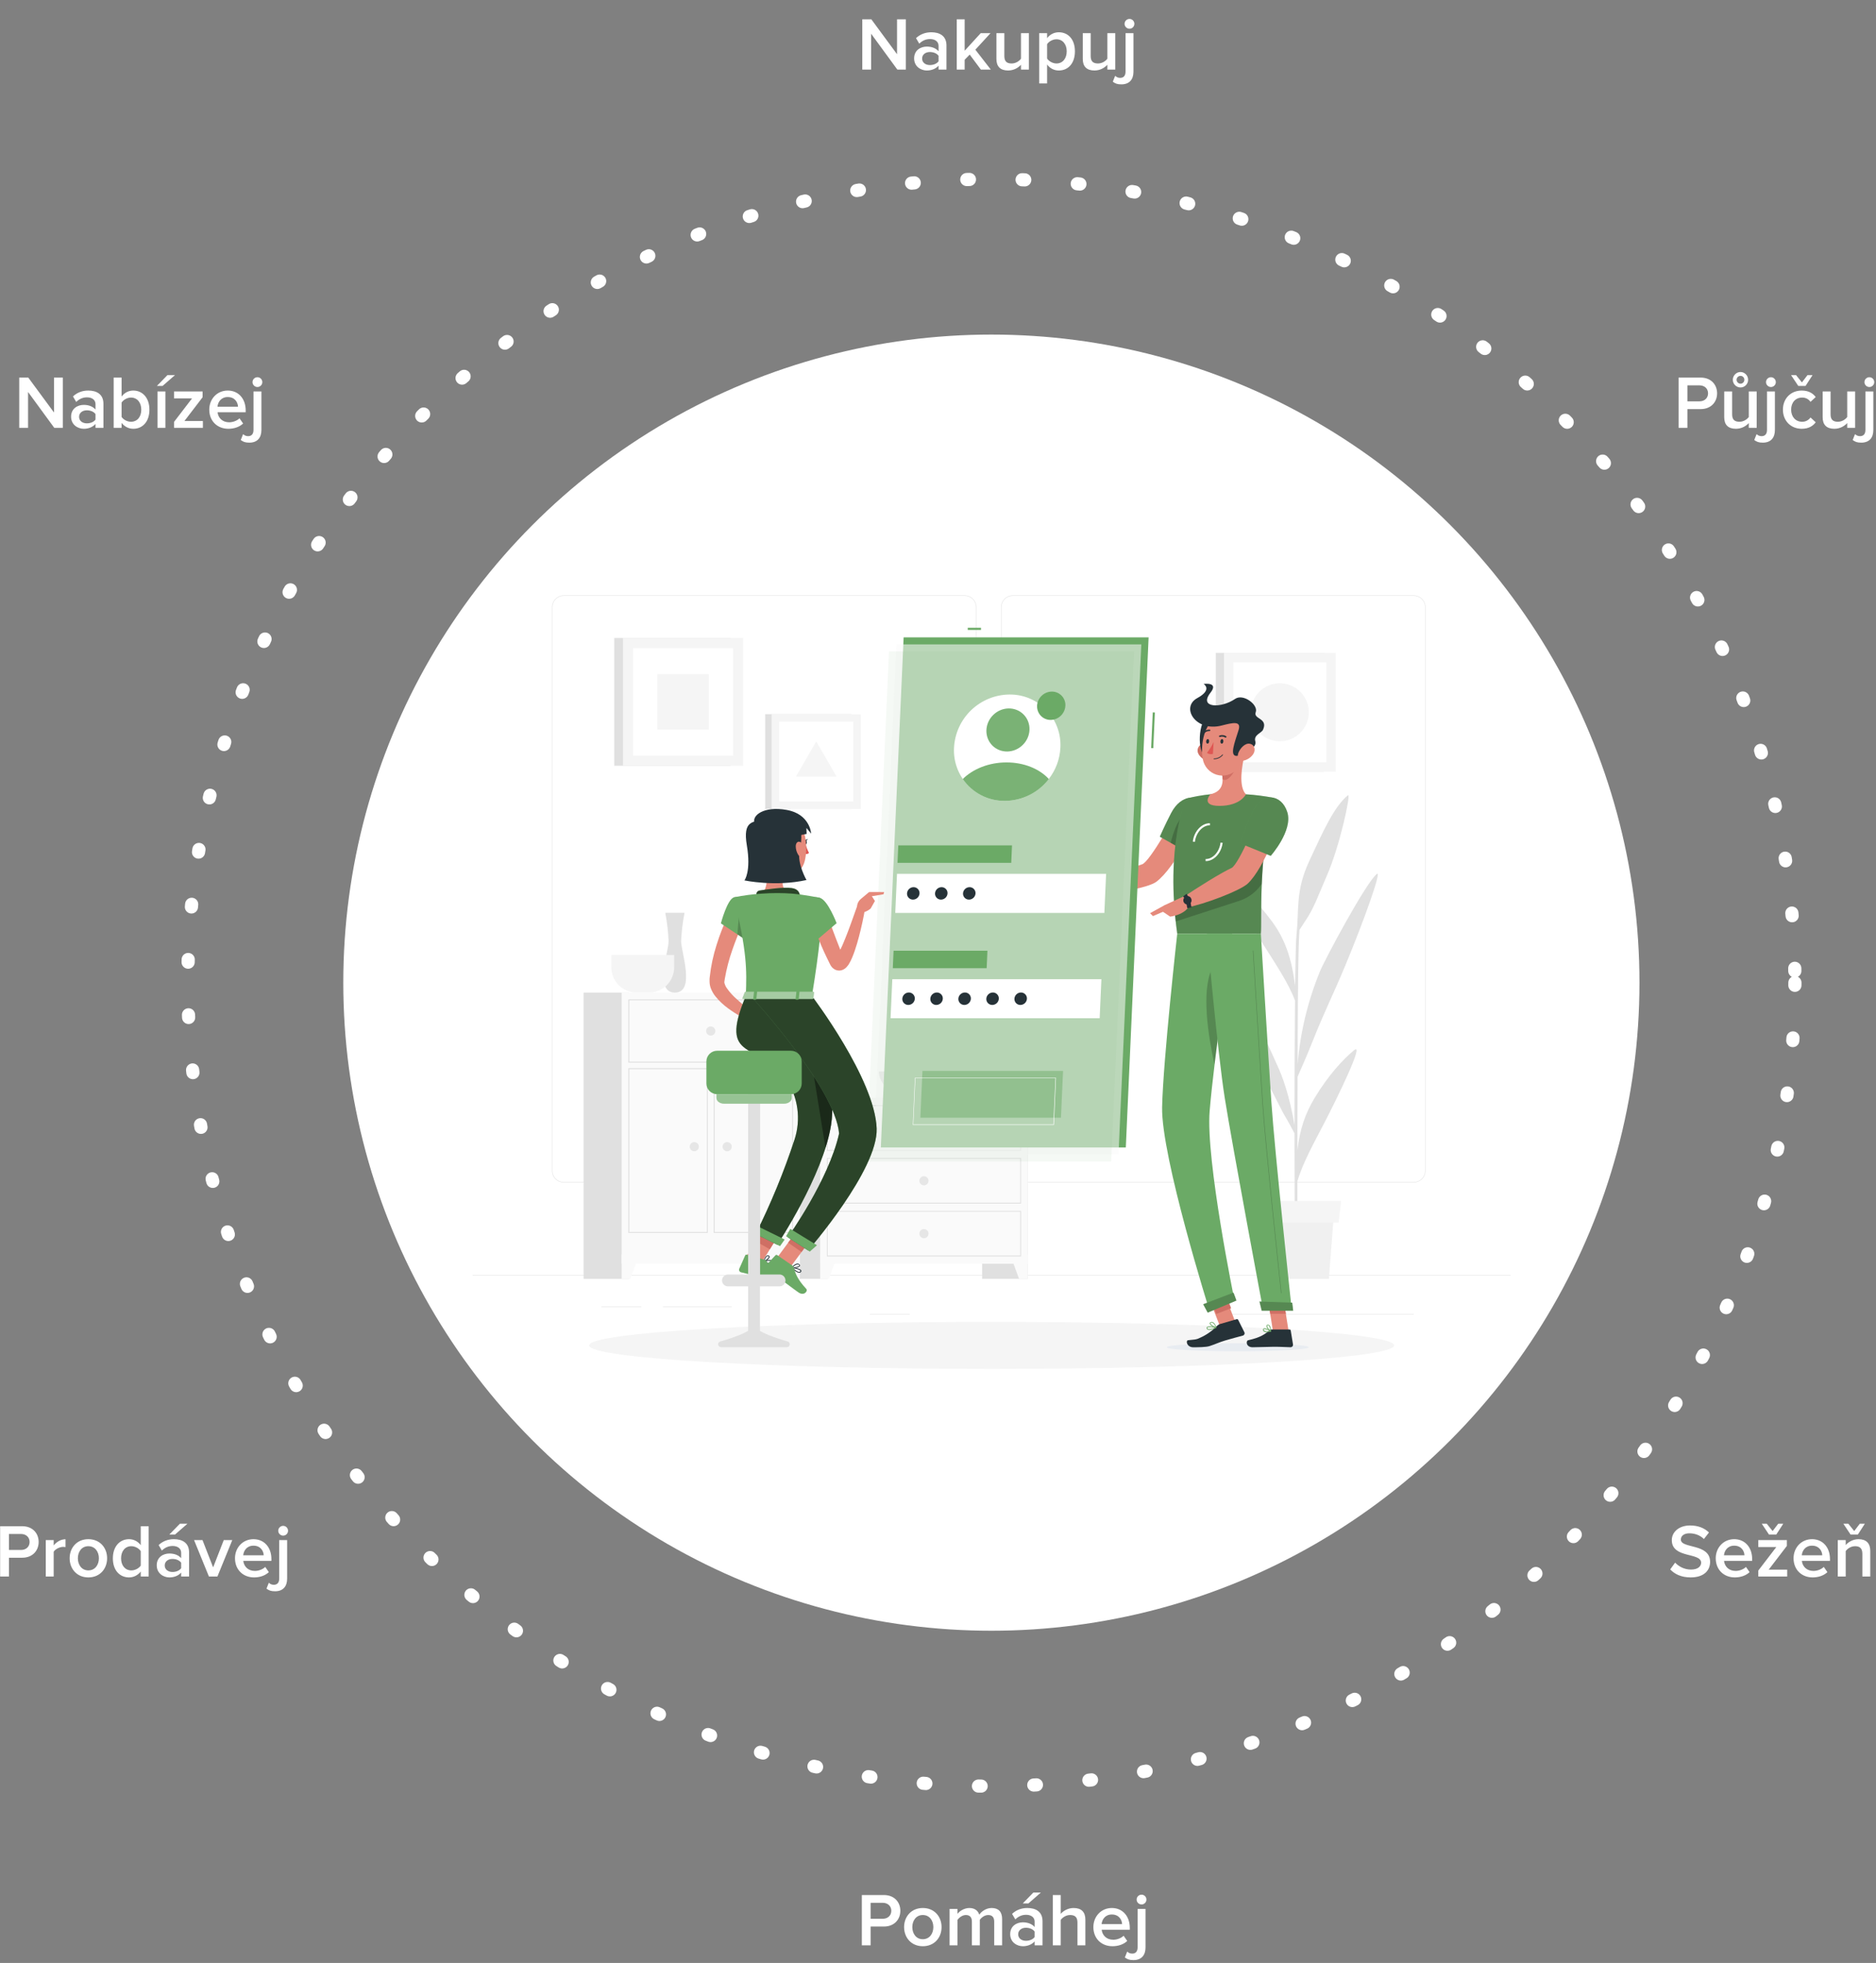 <svg width="647" height="677" viewBox="0 0 647 677" fill="none" xmlns="http://www.w3.org/2000/svg">
<rect x="0" y="0" width="647" height="677" fill="#808080" stroke="none"/>
<path d="M312.415 24V6.658H309.373V18.696L300.507 6.658H297.387V24H300.429V11.624L309.477 24H312.415ZM326.421 24V15.68C326.421 12.3 323.977 11.13 321.195 11.13C319.193 11.13 317.373 11.78 315.917 13.158L317.035 15.056C318.127 13.99 319.349 13.47 320.753 13.47C322.495 13.47 323.691 14.354 323.691 15.81V17.682C322.781 16.616 321.325 16.07 319.635 16.07C317.581 16.07 315.267 17.266 315.267 20.152C315.267 22.934 317.581 24.312 319.635 24.312C321.299 24.312 322.755 23.714 323.691 22.648V24H326.421ZM320.701 22.44C319.167 22.44 318.023 21.556 318.023 20.204C318.023 18.826 319.167 17.942 320.701 17.942C321.897 17.942 323.067 18.384 323.691 19.242V21.14C323.067 21.998 321.897 22.44 320.701 22.44ZM341.713 24L336.383 17.136L341.609 11.442H338.229L332.691 17.5V6.658H329.961V24H332.691V20.62L334.433 18.826L338.281 24H341.713ZM354.852 24V11.442H352.122V20.256C351.472 21.114 350.276 21.894 348.898 21.894C347.364 21.894 346.376 21.296 346.376 19.346V11.442H343.646V20.334C343.646 22.908 344.972 24.312 347.676 24.312C349.652 24.312 351.212 23.35 352.122 22.336V24H354.852ZM365.158 24.312C368.408 24.312 370.722 21.842 370.722 17.708C370.722 13.574 368.408 11.13 365.158 11.13C363.52 11.13 362.064 11.91 361.128 13.158V11.442H358.398V28.784H361.128V22.258C362.142 23.61 363.572 24.312 365.158 24.312ZM364.352 21.894C363.078 21.894 361.726 21.114 361.128 20.204V15.238C361.726 14.302 363.078 13.548 364.352 13.548C366.51 13.548 367.888 15.29 367.888 17.708C367.888 20.152 366.51 21.894 364.352 21.894ZM384.636 24V11.442H381.906V20.256C381.256 21.114 380.06 21.894 378.682 21.894C377.148 21.894 376.16 21.296 376.16 19.346V11.442H373.43V20.334C373.43 22.908 374.756 24.312 377.46 24.312C379.436 24.312 380.996 23.35 381.906 22.336V24H384.636ZM389.534 9.908C390.47 9.908 391.224 9.154 391.224 8.218C391.224 7.282 390.47 6.528 389.534 6.528C388.624 6.528 387.844 7.282 387.844 8.218C387.844 9.154 388.624 9.908 389.534 9.908ZM386.752 29.096C389.508 29.096 390.912 27.406 390.912 24.728V11.442H388.182V24.728C388.182 26.21 387.402 26.86 386.336 26.86C385.556 26.86 385.062 26.574 384.594 26.158L383.788 28.186C384.646 28.81 385.296 29.096 386.752 29.096Z" fill="white"/>
<path d="M21.664 147.57V130.228H18.622V142.266L9.756 130.228H6.636V147.57H9.678V135.194L18.726 147.57H21.664ZM35.671 147.57V139.25C35.671 135.87 33.227 134.7 30.445 134.7C28.443 134.7 26.623 135.35 25.167 136.728L26.285 138.626C27.377 137.56 28.599 137.04 30.003 137.04C31.745 137.04 32.941 137.924 32.941 139.38V141.252C32.031 140.186 30.575 139.64 28.885 139.64C26.831 139.64 24.517 140.836 24.517 143.722C24.517 146.504 26.831 147.882 28.885 147.882C30.549 147.882 32.005 147.284 32.941 146.218V147.57H35.671ZM29.951 146.01C28.417 146.01 27.273 145.126 27.273 143.774C27.273 142.396 28.417 141.512 29.951 141.512C31.147 141.512 32.317 141.954 32.941 142.812V144.71C32.317 145.568 31.147 146.01 29.951 146.01ZM41.94 143.8V138.834C42.538 137.898 43.89 137.118 45.164 137.118C47.348 137.118 48.726 138.86 48.726 141.304C48.726 143.748 47.348 145.464 45.164 145.464C43.89 145.464 42.538 144.736 41.94 143.8ZM41.94 147.57V145.854C42.902 147.102 44.332 147.882 45.97 147.882C49.168 147.882 51.534 145.438 51.534 141.304C51.534 137.248 49.194 134.7 45.97 134.7C44.384 134.7 42.928 135.428 41.94 136.754V130.228H39.21V147.57H41.94ZM60.35 129.37H57.75L54.11 133.114H56.06L60.35 129.37ZM57.048 147.57V135.012H54.318V147.57H57.048ZM69.975 147.57V145.204H63.605L69.871 137.014V135.012H60.017V137.404H66.231L60.017 145.516V147.57H69.975ZM78.752 147.882C80.754 147.882 82.6 147.258 83.848 146.062L82.6 144.268C81.716 145.152 80.26 145.646 79.038 145.646C76.672 145.646 75.242 144.086 75.034 142.188H84.732V141.538C84.732 137.586 82.314 134.7 78.544 134.7C74.826 134.7 72.174 137.638 72.174 141.278C72.174 145.256 74.982 147.882 78.752 147.882ZM82.08 140.264H75.008C75.138 138.73 76.204 136.936 78.544 136.936C81.014 136.936 82.028 138.782 82.08 140.264ZM88.779 133.478C89.715 133.478 90.469 132.724 90.469 131.788C90.469 130.852 89.715 130.098 88.779 130.098C87.869 130.098 87.089 130.852 87.089 131.788C87.089 132.724 87.869 133.478 88.779 133.478ZM85.997 152.666C88.753 152.666 90.157 150.976 90.157 148.298V135.012H87.427V148.298C87.427 149.78 86.647 150.43 85.581 150.43C84.801 150.43 84.307 150.144 83.839 149.728L83.033 151.756C83.891 152.38 84.541 152.666 85.997 152.666Z" fill="white"/>
<path d="M581.956 147.57V141.096H586.532C590.146 141.096 592.2 138.6 592.2 135.662C592.2 132.724 590.172 130.228 586.532 130.228H578.914V147.57H581.956ZM586.116 138.418H581.956V132.906H586.116C587.832 132.906 589.08 133.998 589.08 135.662C589.08 137.326 587.832 138.418 586.116 138.418ZM600.27 133.634C601.726 133.634 602.896 132.438 602.896 130.982C602.896 129.526 601.726 128.304 600.27 128.304C598.814 128.304 597.618 129.526 597.618 130.982C597.618 132.438 598.814 133.634 600.27 133.634ZM600.27 132.334C599.542 132.334 598.918 131.71 598.918 130.982C598.918 130.228 599.542 129.63 600.27 129.63C601.024 129.63 601.596 130.228 601.596 130.982C601.596 131.71 601.024 132.334 600.27 132.334ZM605.86 147.57V135.012H603.13V143.826C602.48 144.684 601.284 145.464 599.906 145.464C598.372 145.464 597.384 144.866 597.384 142.916V135.012H594.654V143.904C594.654 146.478 595.98 147.882 598.684 147.882C600.66 147.882 602.22 146.92 603.13 145.906V147.57H605.86ZM610.758 133.478C611.694 133.478 612.448 132.724 612.448 131.788C612.448 130.852 611.694 130.098 610.758 130.098C609.848 130.098 609.068 130.852 609.068 131.788C609.068 132.724 609.848 133.478 610.758 133.478ZM607.976 152.666C610.732 152.666 612.136 150.976 612.136 148.298V135.012H609.406V148.298C609.406 149.78 608.626 150.43 607.56 150.43C606.78 150.43 606.286 150.144 605.818 149.728L605.012 151.756C605.87 152.38 606.52 152.666 607.976 152.666ZM622.698 133.114L625.116 129.37H623.374L621.45 131.892L619.422 129.37H617.706L620.202 133.114H622.698ZM621.398 147.882C623.842 147.882 625.324 146.842 626.208 145.646L624.414 143.982C623.712 144.944 622.75 145.464 621.528 145.464C619.24 145.464 617.732 143.722 617.732 141.278C617.732 138.834 619.24 137.118 621.528 137.118C622.75 137.118 623.712 137.612 624.414 138.6L626.208 136.936C625.324 135.74 623.842 134.7 621.398 134.7C617.576 134.7 614.898 137.482 614.898 141.278C614.898 145.1 617.576 147.882 621.398 147.882ZM639.807 147.57V135.012H637.077V143.826C636.427 144.684 635.231 145.464 633.853 145.464C632.319 145.464 631.331 144.866 631.331 142.916V135.012H628.601V143.904C628.601 146.478 629.927 147.882 632.631 147.882C634.607 147.882 636.167 146.92 637.077 145.906V147.57H639.807ZM644.705 133.478C645.641 133.478 646.395 132.724 646.395 131.788C646.395 130.852 645.641 130.098 644.705 130.098C643.795 130.098 643.015 130.852 643.015 131.788C643.015 132.724 643.795 133.478 644.705 133.478ZM641.923 152.666C644.679 152.666 646.083 150.976 646.083 148.298V135.012H643.353V148.298C643.353 149.78 642.573 150.43 641.507 150.43C640.727 150.43 640.233 150.144 639.765 149.728L638.959 151.756C639.817 152.38 640.467 152.666 641.923 152.666Z" fill="white"/>
<path d="M3.086 543.721V537.247H7.662C11.276 537.247 13.33 534.751 13.33 531.813C13.33 528.875 11.302 526.379 7.662 526.379H0.044V543.721H3.086ZM7.246 534.569H3.086V529.057H7.246C8.962 529.057 10.21 530.149 10.21 531.813C10.21 533.477 8.962 534.569 7.246 534.569ZM18.515 543.721V535.167C19.061 534.283 20.595 533.503 21.739 533.503C22.077 533.503 22.363 533.529 22.597 533.581V530.877C20.959 530.877 19.451 531.813 18.515 533.009V531.163H15.785V543.721H18.515ZM30.466 544.033C34.496 544.033 36.94 541.043 36.94 537.429C36.94 533.841 34.496 530.851 30.466 530.851C26.488 530.851 24.018 533.841 24.018 537.429C24.018 541.043 26.488 544.033 30.466 544.033ZM30.466 541.615C28.152 541.615 26.852 539.665 26.852 537.429C26.852 535.219 28.152 533.269 30.466 533.269C32.806 533.269 34.106 535.219 34.106 537.429C34.106 539.665 32.806 541.615 30.466 541.615ZM51.273 543.721V526.379H48.543V532.905C47.529 531.579 46.073 530.851 44.513 530.851C41.263 530.851 38.923 533.399 38.923 537.455C38.923 541.589 41.289 544.033 44.513 544.033C46.125 544.033 47.581 543.253 48.543 542.005V543.721H51.273ZM45.293 541.615C43.135 541.615 41.757 539.873 41.757 537.455C41.757 535.011 43.135 533.269 45.293 533.269C46.593 533.269 47.919 534.023 48.543 534.959V539.951C47.919 540.887 46.593 541.615 45.293 541.615ZM65.21 543.721V535.401C65.21 532.021 62.766 530.851 59.984 530.851C57.982 530.851 56.162 531.501 54.706 532.879L55.824 534.777C56.916 533.711 58.138 533.191 59.542 533.191C61.284 533.191 62.48 534.075 62.48 535.531V537.403C61.57 536.337 60.114 535.791 58.424 535.791C56.37 535.791 54.056 536.987 54.056 539.873C54.056 542.655 56.37 544.033 58.424 544.033C60.088 544.033 61.544 543.435 62.48 542.369V543.721H65.21ZM59.49 542.161C57.956 542.161 56.812 541.277 56.812 539.925C56.812 538.547 57.956 537.663 59.49 537.663C60.686 537.663 61.856 538.105 62.48 538.963V540.861C61.856 541.719 60.686 542.161 59.49 542.161ZM64.638 525.521H62.038L58.398 529.265H60.348L64.638 525.521ZM74.989 543.721L80.111 531.163H77.173L73.507 540.575L69.841 531.163H66.929L72.051 543.721H74.989ZM87.624 544.033C89.626 544.033 91.472 543.409 92.72 542.213L91.472 540.419C90.588 541.303 89.132 541.797 87.91 541.797C85.544 541.797 84.114 540.237 83.906 538.339H93.604V537.689C93.604 533.737 91.186 530.851 87.416 530.851C83.698 530.851 81.046 533.789 81.046 537.429C81.046 541.407 83.854 544.033 87.624 544.033ZM90.952 536.415H83.88C84.01 534.881 85.076 533.087 87.416 533.087C89.886 533.087 90.9 534.933 90.952 536.415ZM97.65 529.629C98.586 529.629 99.34 528.875 99.34 527.939C99.34 527.003 98.586 526.249 97.65 526.249C96.74 526.249 95.96 527.003 95.96 527.939C95.96 528.875 96.74 529.629 97.65 529.629ZM94.868 548.817C97.624 548.817 99.028 547.127 99.028 544.449V531.163H96.298V544.449C96.298 545.931 95.518 546.581 94.452 546.581C93.672 546.581 93.178 546.295 92.71 545.879L91.904 547.907C92.762 548.531 93.412 548.817 94.868 548.817Z" fill="white"/>
<path d="M583.078 544.033C587.758 544.033 589.786 541.563 589.786 538.677C589.786 532.203 579.698 534.205 579.698 530.981C579.698 529.681 580.842 528.823 582.636 528.823C584.456 528.823 586.302 529.447 587.654 530.799L589.396 528.537C587.784 526.977 585.6 526.119 582.896 526.119C579.1 526.119 576.578 528.329 576.578 531.189C576.578 537.585 586.692 535.323 586.692 538.963C586.692 540.107 585.704 541.329 583.208 541.329C580.79 541.329 578.918 540.211 577.722 538.937L576.032 541.277C577.566 542.915 579.88 544.033 583.078 544.033ZM598.307 544.033C600.309 544.033 602.155 543.409 603.403 542.213L602.155 540.419C601.271 541.303 599.815 541.797 598.593 541.797C596.227 541.797 594.797 540.237 594.589 538.339H604.287V537.689C604.287 533.737 601.869 530.851 598.099 530.851C594.381 530.851 591.729 533.789 591.729 537.429C591.729 541.407 594.537 544.033 598.307 544.033ZM601.635 536.415H594.563C594.693 534.881 595.759 533.087 598.099 533.087C600.569 533.087 601.583 534.933 601.635 536.415ZM612.598 529.265L615.016 525.521H613.274L611.35 528.043L609.322 525.521H607.606L610.102 529.265H612.598ZM616.368 543.721V541.355H609.998L616.264 533.165V531.163H606.41V533.555H612.624L606.41 541.667V543.721H616.368ZM625.145 544.033C627.147 544.033 628.993 543.409 630.241 542.213L628.993 540.419C628.109 541.303 626.653 541.797 625.431 541.797C623.065 541.797 621.635 540.237 621.427 538.339H631.125V537.689C631.125 533.737 628.707 530.851 624.937 530.851C621.219 530.851 618.567 533.789 618.567 537.429C618.567 541.407 621.375 544.033 625.145 544.033ZM628.473 536.415H621.401C621.531 534.881 622.597 533.087 624.937 533.087C627.407 533.087 628.421 534.933 628.473 536.415ZM640.736 529.265L643.154 525.521H641.412L639.488 528.043L637.46 525.521H635.744L638.24 529.265H640.736ZM645.026 543.721V534.881C645.026 532.307 643.674 530.851 640.97 530.851C638.994 530.851 637.382 531.891 636.55 532.879V531.163H633.82V543.721H636.55V534.959C637.174 534.101 638.37 533.269 639.774 533.269C641.308 533.269 642.296 533.919 642.296 535.869V543.721H645.026Z" fill="white"/>
<path d="M300.27 670.925V664.451H304.846C308.46 664.451 310.514 661.955 310.514 659.017C310.514 656.079 308.486 653.583 304.846 653.583H297.228V670.925H300.27ZM304.43 661.773H300.27V656.261H304.43C306.146 656.261 307.394 657.353 307.394 659.017C307.394 660.681 306.146 661.773 304.43 661.773ZM318.256 671.237C322.286 671.237 324.73 668.247 324.73 664.633C324.73 661.045 322.286 658.055 318.256 658.055C314.278 658.055 311.808 661.045 311.808 664.633C311.808 668.247 314.278 671.237 318.256 671.237ZM318.256 668.819C315.942 668.819 314.642 666.869 314.642 664.633C314.642 662.423 315.942 660.473 318.256 660.473C320.596 660.473 321.896 662.423 321.896 664.633C321.896 666.869 320.596 668.819 318.256 668.819ZM345.614 670.925V661.851C345.614 659.303 344.314 658.055 342 658.055C340.128 658.055 338.464 659.225 337.736 660.369C337.32 658.991 336.176 658.055 334.304 658.055C332.406 658.055 330.742 659.303 330.222 660.083V658.367H327.492V670.925H330.222V662.163C330.794 661.331 331.912 660.473 333.108 660.473C334.59 660.473 335.188 661.383 335.188 662.735V670.925H337.918V662.137C338.464 661.331 339.608 660.473 340.83 660.473C342.286 660.473 342.884 661.383 342.884 662.735V670.925H345.614ZM359.55 670.925V662.605C359.55 659.225 357.106 658.055 354.324 658.055C352.322 658.055 350.502 658.705 349.046 660.083L350.164 661.981C351.256 660.915 352.478 660.395 353.882 660.395C355.624 660.395 356.82 661.279 356.82 662.735V664.607C355.91 663.541 354.454 662.995 352.764 662.995C350.71 662.995 348.396 664.191 348.396 667.077C348.396 669.859 350.71 671.237 352.764 671.237C354.428 671.237 355.884 670.639 356.82 669.573V670.925H359.55ZM353.83 669.365C352.296 669.365 351.152 668.481 351.152 667.129C351.152 665.751 352.296 664.867 353.83 664.867C355.026 664.867 356.196 665.309 356.82 666.167V668.065C356.196 668.923 355.026 669.365 353.83 669.365ZM358.978 652.725H356.378L352.738 656.469H354.688L358.978 652.725ZM374.322 670.925V662.033C374.322 659.459 372.97 658.055 370.266 658.055C368.29 658.055 366.652 659.095 365.82 660.083V653.583H363.09V670.925H365.82V662.163C366.47 661.305 367.666 660.473 369.044 660.473C370.578 660.473 371.592 661.071 371.592 663.021V670.925H374.322ZM383.665 671.237C385.667 671.237 387.513 670.613 388.761 669.417L387.513 667.623C386.629 668.507 385.173 669.001 383.951 669.001C381.585 669.001 380.155 667.441 379.947 665.543H389.645V664.893C389.645 660.941 387.227 658.055 383.457 658.055C379.739 658.055 377.087 660.993 377.087 664.633C377.087 668.611 379.895 671.237 383.665 671.237ZM386.993 663.619H379.921C380.051 662.085 381.117 660.291 383.457 660.291C385.927 660.291 386.941 662.137 386.993 663.619ZM393.692 656.833C394.628 656.833 395.382 656.079 395.382 655.143C395.382 654.207 394.628 653.453 393.692 653.453C392.782 653.453 392.002 654.207 392.002 655.143C392.002 656.079 392.782 656.833 393.692 656.833ZM390.91 676.021C393.666 676.021 395.07 674.331 395.07 671.653V658.367H392.34V671.653C392.34 673.135 391.56 673.785 390.494 673.785C389.714 673.785 389.22 673.499 388.752 673.083L387.946 675.111C388.804 675.735 389.454 676.021 390.91 676.021Z" fill="white"/>
<circle cx="341.909" cy="338.909" r="223.516" fill="white"/>
<circle cx="341.909" cy="338.909" r="277.124" stroke="white" stroke-width="4.543" stroke-linecap="round" stroke-linejoin="round" stroke-dasharray="0.91 18.17"/>
<g clip-path="url(#clip0_4165_35661)">
<path d="M521 439.785H163V439.964H521V439.785Z" fill="#E6E6E6"/>
<path d="M252.371 450.618H228.657V450.797H252.371V450.618Z" fill="#E6E6E6"/>
<path d="M221.153 450.618H207.413V450.797H221.153V450.618Z" fill="#E6E6E6"/>
<path d="M313.754 453.253H300.014V453.432H313.754V453.253Z" fill="#E6E6E6"/>
<path d="M385.397 457.249H354.473V457.428H385.397V457.249Z" fill="#E6E6E6"/>
<path d="M348.1 457.249H343.568V457.428H348.1V457.249Z" fill="#E6E6E6"/>
<path d="M487.599 453.253H420.524V453.432H487.599V453.253Z" fill="#E6E6E6"/>
<path d="M332.692 407.852H194.44C193.357 407.85 192.318 407.418 191.553 406.652C190.788 405.885 190.358 404.846 190.358 403.763V209.419C190.358 208.336 190.788 207.298 191.553 206.531C192.318 205.765 193.357 205.333 194.44 205.331H332.692C333.776 205.331 334.816 205.762 335.583 206.529C336.35 207.295 336.78 208.335 336.78 209.419V403.763C336.78 404.3 336.675 404.832 336.469 405.328C336.264 405.824 335.963 406.275 335.583 406.654C335.203 407.034 334.753 407.335 334.257 407.54C333.761 407.746 333.229 407.852 332.692 407.852ZM194.44 205.51C193.404 205.512 192.411 205.925 191.68 206.658C190.948 207.391 190.537 208.384 190.537 209.419V403.763C190.537 404.799 190.948 405.792 191.68 406.525C192.411 407.258 193.404 407.671 194.44 407.673H332.692C333.728 407.671 334.722 407.258 335.454 406.526C336.187 405.793 336.6 404.8 336.601 403.763V209.419C336.6 208.383 336.187 207.39 335.454 206.657C334.722 205.924 333.728 205.512 332.692 205.51H194.44Z" fill="#E6E6E6"/>
<path d="M487.57 407.852H349.31C348.227 407.85 347.188 407.418 346.421 406.652C345.655 405.886 345.224 404.847 345.222 403.763V209.419C345.224 208.336 345.655 207.297 346.421 206.531C347.188 205.764 348.227 205.333 349.31 205.331H487.57C488.652 205.335 489.688 205.767 490.452 206.534C491.215 207.3 491.644 208.338 491.644 209.419V403.763C491.644 404.845 491.215 405.883 490.452 406.649C489.688 407.415 488.652 407.848 487.57 407.852ZM349.31 205.51C348.274 205.512 347.281 205.924 346.548 206.657C345.815 207.39 345.403 208.383 345.401 209.419V403.763C345.403 404.8 345.815 405.793 346.548 406.526C347.281 407.258 348.274 407.671 349.31 407.673H487.57C488.606 407.671 489.599 407.258 490.332 406.526C491.065 405.793 491.477 404.8 491.479 403.763V209.419C491.477 208.383 491.065 207.39 490.332 206.657C489.599 205.924 488.606 205.512 487.57 205.51H349.31Z" fill="#E6E6E6"/>
<path d="M354.459 378.618H338.714V441.074H354.459V378.618Z" fill="#E0E0E0"/>
<path d="M351.465 441.081H354.458V432.575H348.329L351.465 441.081Z" fill="#FAFAFA"/>
<path d="M285.465 378.618H269.72V441.074H285.465V378.618Z" fill="#E0E0E0"/>
<path d="M354.458 378.618H282.858V435.855H354.458V378.618Z" fill="#FAFAFA"/>
<path d="M351.859 381.467V396.618H285.436V381.467H351.838H351.859ZM352.117 381.195H285.178V396.89H352.139V381.159L352.117 381.195Z" fill="#E0E0E0"/>
<path d="M285.844 441.081H282.858V432.575H288.98L285.844 441.081Z" fill="#FAFAFA"/>
<path d="M317.076 389.007C317.076 389.32 317.169 389.626 317.343 389.886C317.516 390.146 317.764 390.349 318.053 390.469C318.342 390.588 318.66 390.62 318.967 390.559C319.274 390.498 319.556 390.347 319.777 390.126C319.998 389.904 320.149 389.622 320.21 389.315C320.271 389.008 320.24 388.69 320.12 388.401C320 388.112 319.798 387.865 319.537 387.691C319.277 387.517 318.971 387.424 318.658 387.424C318.239 387.424 317.836 387.591 317.539 387.888C317.243 388.185 317.076 388.587 317.076 389.007Z" fill="#E6E6E6"/>
<path d="M351.859 399.668V414.811H285.436V399.668H351.838H351.859ZM352.117 399.396H285.178V415.119H352.139V399.367L352.117 399.396Z" fill="#E0E0E0"/>
<path d="M317.076 407.243C317.076 407.556 317.169 407.862 317.343 408.122C317.516 408.382 317.764 408.585 318.053 408.705C318.342 408.825 318.66 408.856 318.967 408.795C319.274 408.734 319.556 408.583 319.777 408.362C319.998 408.141 320.149 407.859 320.21 407.552C320.271 407.245 320.24 406.927 320.12 406.637C320 406.348 319.798 406.101 319.537 405.927C319.277 405.753 318.971 405.661 318.658 405.661C318.239 405.661 317.836 405.827 317.539 406.124C317.243 406.421 317.076 406.823 317.076 407.243Z" fill="#E6E6E6"/>
<path d="M351.859 417.904V433.019H285.436V417.904H351.838H351.859ZM352.117 417.625H285.178V433.327H352.139V417.625H352.117Z" fill="#E0E0E0"/>
<path d="M317.076 425.472C317.076 425.785 317.169 426.091 317.343 426.352C317.516 426.612 317.764 426.815 318.053 426.934C318.342 427.054 318.66 427.086 318.967 427.024C319.274 426.963 319.556 426.813 319.777 426.591C319.998 426.37 320.149 426.088 320.21 425.781C320.271 425.474 320.24 425.156 320.12 424.867C320 424.578 319.798 424.331 319.537 424.157C319.277 423.983 318.971 423.89 318.658 423.89C318.239 423.89 317.836 424.057 317.539 424.354C317.243 424.65 317.076 425.053 317.076 425.472Z" fill="#E6E6E6"/>
<path d="M275.849 342.345H260.104V441.081H275.849V342.345Z" fill="#E0E0E0"/>
<path d="M272.856 441.081H275.849V432.575H269.727L272.856 441.081Z" fill="#FAFAFA"/>
<path d="M217.008 342.345H201.263V441.081H217.008V342.345Z" fill="#E0E0E0"/>
<path d="M275.849 342.345H214.394V435.861H275.849V342.345Z" fill="#FAFAFA"/>
<path d="M273.2 344.994V366.166H217.044V344.994H273.2ZM273.529 344.672H216.7V366.496H273.515V344.672H273.529Z" fill="#E0E0E0"/>
<path d="M273.2 368.744V424.9H246.45V368.744H273.2ZM273.529 368.415H246.128V425.229H273.529V368.415Z" fill="#E0E0E0"/>
<path d="M243.794 368.744V424.9H217.044V368.744H243.794ZM244.116 368.415H216.7V425.229H244.102V368.415H244.116Z" fill="#E0E0E0"/>
<path d="M217.387 441.081H214.394V432.575H220.523L217.387 441.081Z" fill="#FAFAFA"/>
<path d="M243.536 355.584C243.534 355.899 243.626 356.207 243.8 356.469C243.974 356.731 244.222 356.936 244.512 357.057C244.802 357.179 245.122 357.211 245.431 357.151C245.74 357.09 246.024 356.939 246.247 356.717C246.47 356.495 246.622 356.212 246.684 355.904C246.746 355.595 246.714 355.275 246.594 354.984C246.474 354.694 246.271 354.445 246.009 354.27C245.747 354.095 245.44 354.001 245.125 354.001C244.705 354.001 244.302 354.168 244.004 354.464C243.706 354.761 243.538 355.164 243.536 355.584Z" fill="#E6E6E6"/>
<path d="M249.206 395.479C249.205 395.794 249.297 396.103 249.471 396.365C249.645 396.628 249.894 396.832 250.184 396.954C250.475 397.075 250.795 397.107 251.104 397.046C251.413 396.985 251.697 396.833 251.92 396.61C252.143 396.388 252.294 396.104 252.355 395.795C252.416 395.486 252.384 395.166 252.263 394.875C252.142 394.584 251.937 394.336 251.674 394.162C251.412 393.988 251.104 393.896 250.789 393.897C250.369 393.897 249.967 394.064 249.67 394.36C249.373 394.657 249.206 395.06 249.206 395.479Z" fill="#E6E6E6"/>
<path d="M237.872 395.479C237.872 395.792 237.965 396.098 238.139 396.358C238.313 396.619 238.56 396.821 238.849 396.941C239.138 397.061 239.456 397.092 239.763 397.031C240.07 396.97 240.352 396.82 240.573 396.598C240.795 396.377 240.945 396.095 241.006 395.788C241.067 395.481 241.036 395.163 240.916 394.874C240.797 394.585 240.594 394.338 240.334 394.164C240.073 393.99 239.767 393.897 239.454 393.897C239.035 393.897 238.632 394.064 238.336 394.36C238.039 394.657 237.872 395.06 237.872 395.479Z" fill="#E6E6E6"/>
<path d="M236.082 314.822H229.445C230.056 318.041 230.442 321.3 230.598 324.574C230.598 328.154 225.543 342.345 232.746 342.345C239.948 342.345 234.894 328.182 234.894 324.574C235.061 321.299 235.458 318.041 236.082 314.822Z" fill="#E0E0E0"/>
<path d="M210.829 329.343V333.639C210.836 335.942 211.755 338.148 213.383 339.777C215.012 341.405 217.218 342.323 219.521 342.331H223.817C226.121 342.325 228.328 341.408 229.957 339.779C231.586 338.15 232.504 335.942 232.509 333.639V329.343H210.829Z" fill="#F5F5F5"/>
<path d="M303.1 369.517C303.1 374.529 308.706 378.617 315.558 378.617H321.745C328.597 378.617 334.203 374.522 334.203 369.517H303.1Z" fill="#E0E0E0"/>
<path d="M467.021 362.192C463.269 365.25 458.085 370.863 453.345 378.746C450.18 384.002 448.276 389.486 447.438 396.782C447.438 388.548 447.488 379.706 447.517 371.357C448.469 369.209 450.646 364.255 452.207 360.345C457.412 347.285 459.367 344.078 464.042 332.822C470.293 317.786 476.694 299.986 474.861 301.404C471.123 304.311 456.803 331.125 455.257 334.963C451.041 345.205 448.435 356.037 447.531 367.076C447.531 359.2 447.588 352.04 447.617 346.476C447.717 328.361 448.025 322.512 448.176 320.7C448.756 319.784 449.436 318.717 449.837 318.137C453.202 313.275 454.498 309.13 457.663 301.877C462.159 291.595 466.025 273.344 464.894 274.268C460.183 278.098 456.474 286.339 451.591 296.843C446.708 307.347 448.104 313.376 447.137 322.347C446.937 324.108 446.779 330.746 446.665 339.953C445.405 330.144 443.028 323.686 438.696 317.815C433.369 310.59 428.213 305.707 424.433 303.165C420.653 300.624 430.963 318.359 435.889 326.077C440.278 332.972 444.323 339.058 446.629 345.051C446.507 357.524 446.45 373.319 446.45 388.011C445.319 381.317 443.471 374.114 441.008 368.536C438.044 361.834 433.49 351.553 429.86 348.059C428.994 347.221 433.655 367.219 436.648 372.539C439.641 377.859 441.839 382.871 443.722 385.885C444.159 386.601 445.619 389.3 446.45 390.897C446.45 408.847 446.55 424.685 446.708 430.076H447.481C447.431 428.68 447.417 419.551 447.438 407.465C449.307 400.907 453.574 393.417 457.097 386.587C460.935 379.133 470.773 359.128 467.021 362.192Z" fill="#E0E0E0"/>
<path d="M458.307 441.081H435.867L434.17 419.086H460.004L458.307 441.081Z" fill="#F0F0F0"/>
<path d="M461.672 421.649H432.495L431.665 414.224H462.51L461.672 421.649Z" fill="#F5F5F5"/>
<path d="M251.97 220.038H211.838V264.108H251.97V220.038Z" fill="#E0E0E0"/>
<path d="M256.317 220.038H214.86V264.108H256.317V220.038Z" fill="#F5F5F5"/>
<path d="M252.844 260.642V223.517H218.333V260.642H252.844Z" fill="white"/>
<path d="M244.48 251.635V232.51H226.702V251.635H244.48Z" fill="#F5F5F5"/>
<path d="M456.596 225.179H419.313V266.12H456.596V225.179Z" fill="#E0E0E0"/>
<path d="M460.634 225.179H422.128V266.12H460.634V225.179Z" fill="#F5F5F5"/>
<path d="M457.412 262.891V228.408H425.357V262.891H457.412Z" fill="white"/>
<path d="M441.38 255.651C446.905 255.651 451.383 251.173 451.383 245.649C451.383 240.124 446.905 235.646 441.38 235.646C435.856 235.646 431.378 240.124 431.378 245.649C431.378 251.173 435.856 255.651 441.38 255.651Z" fill="#F5F5F5"/>
<path d="M293.663 246.315H263.892V279.008H293.663V246.315Z" fill="#E0E0E0"/>
<path d="M296.885 246.315H266.133V279.008H296.885V246.315Z" fill="#F5F5F5"/>
<path d="M294.307 276.43V248.893H268.71V276.43H294.307Z" fill="white"/>
<path d="M281.512 255.702L274.51 267.831H288.515L281.512 255.702Z" fill="#F5F5F5"/>
<path d="M342 472.12C418.671 472.12 480.825 468.491 480.825 464.015C480.825 459.538 418.671 455.91 342 455.91C265.329 455.91 203.175 459.538 203.175 464.015C203.175 468.491 265.329 472.12 342 472.12Z" fill="#F5F5F5"/>
<path d="M413.063 283.003L405.96 280.139C405.96 280.139 396.588 297.23 393.903 298.089C390.251 299.264 382.69 302.528 378.208 303.144C377.599 303.86 376.604 306.08 376.697 306.896C382.719 308.901 395.95 306.237 398.786 304.132C405.237 299.321 413.063 283.003 413.063 283.003Z" fill="#E58A7B"/>
<path d="M415.247 279.122C416.571 284.02 409.397 293.858 409.397 293.858L399.996 288.574C399.996 288.574 401.757 284.528 403.905 280.411C407.349 273.76 413.736 273.538 415.247 279.122Z" fill="#6BAA66"/>
<path opacity="0.2" d="M415.247 279.122C416.571 284.02 409.397 293.858 409.397 293.858L399.996 288.574C399.996 288.574 401.757 284.528 403.905 280.411C407.349 273.76 413.736 273.538 415.247 279.122Z" fill="black"/>
<path opacity="0.2" d="M403.726 290.679L407.428 292.748L408.08 281.392C405.924 283.046 404.407 288.029 403.726 290.679Z" fill="black"/>
<path d="M409.061 275.435C409.061 275.435 401.743 291.717 406.011 322.04H434.844C435.302 317.615 433.784 296.02 439.276 275.163C436.113 274.549 432.912 274.143 429.696 273.946C425.616 273.709 421.525 273.709 417.445 273.946C414.617 274.231 411.814 274.729 409.061 275.435Z" fill="#6BAA66"/>
<path opacity="0.2" d="M409.061 275.435C409.061 275.435 401.743 291.717 406.011 322.04H434.844C435.302 317.615 433.784 296.02 439.276 275.163C436.113 274.549 432.912 274.143 429.696 273.946C425.616 273.709 421.525 273.709 417.445 273.946C414.617 274.231 411.814 274.729 409.061 275.435Z" fill="black"/>
<g style="mix-blend-mode:multiply">
<path d="M402.373 464.659C402.33 465.426 413.264 466.048 426.789 466.048C440.314 466.048 451.326 465.426 451.369 464.659C451.412 463.893 440.486 463.263 426.953 463.263C413.421 463.263 402.423 463.893 402.373 464.659Z" fill="#E8ECF1"/>
</g>
<path d="M421.604 444.468L416.49 446.447L420.895 457.827L426.009 455.848L421.604 444.468Z" fill="#E58A7B"/>
<path d="M444.424 459.153H439.032L437.056 446.673H442.448L444.424 459.153Z" fill="#E58A7B"/>
<path d="M438.66 458.53H444.717C444.822 458.529 444.923 458.565 445.003 458.632C445.084 458.699 445.137 458.792 445.154 458.895L445.935 463.693C445.951 463.813 445.941 463.935 445.906 464.051C445.871 464.167 445.812 464.275 445.732 464.366C445.651 464.457 445.553 464.529 445.442 464.579C445.331 464.628 445.211 464.653 445.09 464.652C442.978 464.609 441.961 464.487 439.297 464.487C437.658 464.487 434.285 464.659 432.008 464.659C429.732 464.659 429.581 462.418 430.519 462.218C434.729 461.308 436.362 460.07 437.765 458.86C438.015 458.647 438.332 458.53 438.66 458.53Z" fill="#263238"/>
<path d="M420.76 456.647L426.488 454.979C426.589 454.947 426.698 454.951 426.797 454.992C426.895 455.032 426.976 455.106 427.025 455.201L429.173 459.497C429.223 459.606 429.248 459.724 429.247 459.844C429.247 459.964 429.22 460.082 429.169 460.191C429.118 460.299 429.043 460.395 428.951 460.472C428.859 460.549 428.752 460.604 428.636 460.635C426.552 461.201 425.156 461.559 422.55 462.318C420.753 462.84 418.92 463.692 417.144 464.258C415.912 464.652 413.02 464.666 411.523 464.666C409.311 464.666 408.817 462.332 409.769 462.225C412.168 461.953 412.49 462.081 413.814 461.416C415.98 460.466 417.944 459.109 419.6 457.42C419.914 457.068 420.313 456.801 420.76 456.647Z" fill="#263238"/>
<path d="M379.11 303.079L373.182 300.559L370.74 307.132C373.17 307.502 375.642 307.502 378.072 307.132L379.11 303.079Z" fill="#E58A7B"/>
<path d="M368.771 300.423L368.614 304.791L370.74 307.154L373.182 300.581L368.771 300.423Z" fill="#E58A7B"/>
<path d="M422.321 445.313L417.191 447.294L419.463 453.179L424.593 451.198L422.321 445.313Z" fill="#CF6F64"/>
<path d="M442.448 446.673H437.056L438.08 453.11H443.472L442.448 446.673Z" fill="#CF6F64"/>
<path opacity="0.2" d="M405.094 313.827C405.201 315.123 405.323 316.447 405.481 317.808L426.918 310.848C430.271 309.852 433.183 307.737 435.166 304.855C435.252 302.943 435.359 300.932 435.524 298.834C435.596 297.81 435.682 296.764 435.775 295.705C435.868 294.645 435.997 293.478 436.133 292.347L405.094 313.827Z" fill="black"/>
<path d="M412.096 290.349L411.38 290.256C411.803 286.676 414.473 283.862 417.287 283.927V284.643C414.824 284.593 412.476 287.142 412.096 290.349Z" fill="white"/>
<path d="M415.913 296.979H415.791V296.263C418.254 296.356 420.567 293.785 420.946 290.585L421.662 290.671C421.283 294.151 418.698 296.979 415.913 296.979Z" fill="white"/>
<path d="M429.295 260.134C428.286 264.079 427.097 271.304 429.696 273.939C429.696 273.939 427.877 277.941 420.553 277.941C413.858 277.941 417.445 273.939 417.445 273.939C421.899 272.886 421.978 269.643 421.39 266.564L429.295 260.134Z" fill="#E58A7B"/>
<path d="M426.073 262.762L421.397 266.557C421.542 267.264 421.626 267.983 421.648 268.705C423.016 270.065 425.758 266.621 426.037 264.86C426.178 264.168 426.19 263.457 426.073 262.762Z" fill="#CF6F64"/>
<path d="M413.356 260.091C413.681 260.655 414.119 261.145 414.642 261.531C415.166 261.917 415.765 262.19 416.399 262.332C418.118 262.719 418.977 261.136 418.504 259.547C418.082 258.115 416.671 256.189 414.924 256.518C414.55 256.595 414.2 256.761 413.903 257.001C413.606 257.242 413.371 257.55 413.217 257.899C413.063 258.249 412.996 258.631 413.02 259.012C413.044 259.393 413.16 259.763 413.356 260.091Z" fill="#CF6F64"/>
<path d="M416.199 247.468C413.521 248.692 412.576 259.332 415.941 260.907C419.307 262.482 421.268 245.141 416.199 247.468Z" fill="#263238"/>
<path d="M430.111 254.206C429.467 259.54 429.395 262.683 426.531 265.425C425.644 266.333 424.523 266.978 423.292 267.288C422.061 267.599 420.768 267.563 419.556 267.186C418.344 266.808 417.261 266.102 416.424 265.147C415.588 264.192 415.032 263.025 414.817 261.774C413.951 256.976 415.147 249.05 420.502 246.924C421.628 246.427 422.865 246.241 424.087 246.384C425.308 246.527 426.469 246.994 427.45 247.737C428.43 248.48 429.193 249.471 429.661 250.609C430.129 251.746 430.285 252.988 430.111 254.206Z" fill="#E58A7B"/>
<path d="M421.311 250.232C425.278 249.222 428.192 248.528 427.147 251.836C425.765 256.239 424.104 260.506 426.33 260.707C427.691 260.829 433.705 258.28 432.939 255.695C432.273 253.447 435.087 252.831 435.588 251.692C437.443 247.568 432.137 248.112 433.082 245.606C434.027 243.1 428.786 239.062 425.922 241.067C421.261 244.318 413.263 244.275 417.466 238.919C420.481 235.103 415.104 235.883 415.104 235.883C415.104 235.883 418.354 237.809 412.884 240.788C407.099 243.995 412.404 252.516 421.311 250.232Z" fill="#263238"/>
<path d="M432.216 260.091C431.435 261.224 430.257 262.024 428.915 262.332C427.147 262.719 426.467 261.136 427.132 259.547C427.727 258.115 429.359 256.189 431.049 256.518C432.739 256.848 433.125 258.688 432.216 260.091Z" fill="#E58A7B"/>
<path d="M406.01 322.039C406.01 322.039 401.17 365.35 400.791 381.789C400.404 398.895 417.194 452.244 417.194 452.244L425.786 448.664C425.786 448.664 415.762 399.926 417.194 383.135C418.691 364.784 424.963 322.039 424.963 322.039H406.01Z" fill="#6BAA66"/>
<path opacity="0.2" d="M418.039 333.925C414.18 341.93 416.779 357.754 418.87 367.141C419.664 360.518 420.61 353.329 421.505 346.677C421.419 336.446 420.624 328.555 418.039 333.925Z" fill="black"/>
<path d="M425.407 445.814C425.45 445.814 426.424 448.557 426.424 448.557L416.514 452.717L414.953 449.817L425.407 445.814Z" fill="#6BAA66"/>
<path d="M416.242 322.039C416.242 322.039 419.944 363.238 422.393 378.668C425.085 395.572 435.639 451.871 435.639 451.871H445.512C445.512 451.871 439.598 396.933 438.481 380.2C437.264 362.042 434.844 322.039 434.844 322.039H416.242Z" fill="#6BAA66"/>
<path d="M445.663 449.287C445.706 449.287 445.992 452.051 445.992 452.051H435.138L434.364 448.879L445.663 449.287Z" fill="#6BAA66"/>
<path opacity="0.2" d="M441.882 446.029C441.86 446.029 441.838 446.021 441.821 446.007C441.804 445.993 441.793 445.972 441.789 445.95C441.732 445.449 436.398 395.83 435.396 380.794C434.307 364.477 432.116 328.304 432.095 327.939C432.094 327.915 432.103 327.891 432.119 327.873C432.135 327.854 432.157 327.842 432.181 327.839C432.205 327.841 432.228 327.851 432.245 327.868C432.262 327.885 432.272 327.908 432.274 327.932C432.274 328.29 434.486 364.448 435.575 380.78C436.577 395.816 441.911 445.406 441.961 445.936C441.963 445.948 441.963 445.96 441.96 445.972C441.957 445.983 441.952 445.994 441.944 446.004C441.937 446.013 441.927 446.021 441.917 446.026C441.906 446.032 441.894 446.035 441.882 446.036V446.029Z" fill="black"/>
<path d="M421.92 255.695C421.92 256.132 421.648 256.482 421.361 256.482C421.075 256.482 420.867 256.132 420.896 255.695C420.924 255.258 421.168 254.907 421.454 254.907C421.741 254.907 421.948 255.258 421.92 255.695Z" fill="#263238"/>
<path d="M417.008 255.695C417.008 256.132 416.729 256.482 416.45 256.482C416.17 256.482 415.956 256.132 415.977 255.695C415.999 255.258 416.256 254.907 416.543 254.907C416.829 254.907 417.037 255.258 417.008 255.695Z" fill="#263238"/>
<path d="M418.554 255.91C417.957 257.246 417.187 258.498 416.263 259.633C416.979 260.349 418.318 260.02 418.318 260.02L418.554 255.91Z" fill="#DF5753"/>
<path d="M418.683 261.845C418.667 261.845 418.65 261.842 418.635 261.835C418.62 261.829 418.606 261.819 418.595 261.807C418.583 261.795 418.575 261.781 418.569 261.765C418.563 261.749 418.561 261.733 418.562 261.716C418.564 261.681 418.579 261.649 418.604 261.625C418.629 261.601 418.663 261.587 418.698 261.587C419.245 261.591 419.787 261.472 420.283 261.239C420.778 261.006 421.215 260.665 421.562 260.241C421.586 260.218 421.618 260.205 421.651 260.205C421.685 260.205 421.717 260.218 421.741 260.241C421.753 260.253 421.763 260.266 421.77 260.282C421.777 260.297 421.78 260.314 421.78 260.331C421.78 260.348 421.777 260.364 421.77 260.38C421.763 260.395 421.753 260.409 421.741 260.42C421.37 260.871 420.903 261.233 420.374 261.479C419.845 261.726 419.267 261.851 418.683 261.845Z" fill="#263238"/>
<path d="M422.793 254.371C422.759 254.388 422.721 254.397 422.683 254.397C422.644 254.397 422.606 254.388 422.572 254.371C422.307 254.196 422.005 254.086 421.691 254.05C421.376 254.014 421.057 254.052 420.76 254.163C420.731 254.178 420.699 254.187 420.665 254.189C420.632 254.192 420.599 254.187 420.568 254.175C420.537 254.164 420.509 254.146 420.485 254.123C420.462 254.1 420.443 254.072 420.431 254.041C420.404 253.978 420.404 253.908 420.429 253.845C420.455 253.782 420.504 253.731 420.567 253.705C420.941 253.552 421.347 253.491 421.749 253.529C422.152 253.566 422.54 253.7 422.879 253.919C422.907 253.938 422.93 253.962 422.948 253.99C422.967 254.018 422.979 254.049 422.985 254.081C422.991 254.114 422.99 254.148 422.983 254.18C422.976 254.212 422.963 254.243 422.944 254.27C422.909 254.322 422.855 254.358 422.793 254.371Z" fill="#263238"/>
<path d="M415.111 252.945C415.074 252.934 415.04 252.914 415.011 252.888C414.987 252.865 414.968 252.837 414.955 252.806C414.942 252.776 414.935 252.742 414.935 252.709C414.935 252.676 414.942 252.643 414.955 252.612C414.968 252.581 414.987 252.553 415.011 252.53C415.284 252.221 415.625 251.979 416.008 251.825C416.391 251.671 416.804 251.608 417.216 251.642C417.248 251.647 417.28 251.657 417.308 251.674C417.336 251.692 417.36 251.714 417.379 251.741C417.398 251.768 417.411 251.799 417.418 251.831C417.424 251.863 417.424 251.897 417.416 251.929C417.402 251.996 417.364 252.055 417.308 252.095C417.252 252.135 417.184 252.152 417.116 252.144C416.79 252.123 416.464 252.177 416.163 252.301C415.862 252.425 415.592 252.616 415.376 252.86C415.343 252.896 415.302 252.924 415.255 252.939C415.208 252.954 415.159 252.956 415.111 252.945Z" fill="#263238"/>
<path d="M442.047 282.201L434.6 280.225C434.6 280.225 427.297 298.197 424.712 299.371C421.204 300.968 412.318 306.495 408.538 309.159C408.33 310.046 408.495 312.424 408.967 313.068C415.411 311.901 427.748 307.154 430.326 304.741C436.204 299.235 442.047 282.201 442.047 282.201Z" fill="#E58A7B"/>
<path d="M436.848 459.468C436.486 459.499 436.124 459.403 435.824 459.196C435.732 459.113 435.663 459.007 435.624 458.889C435.585 458.771 435.578 458.645 435.603 458.523C435.608 458.446 435.633 458.372 435.676 458.308C435.719 458.244 435.777 458.192 435.846 458.158C436.447 457.857 438.13 458.924 438.323 459.046C438.345 459.059 438.361 459.078 438.37 459.102C438.379 459.125 438.38 459.15 438.373 459.174C438.368 459.199 438.356 459.222 438.338 459.24C438.321 459.257 438.298 459.27 438.273 459.275C437.807 459.393 437.329 459.458 436.848 459.468ZM436.132 458.358C436.078 458.346 436.022 458.346 435.968 458.358C435.94 458.372 435.917 458.394 435.902 458.42C435.887 458.447 435.88 458.478 435.882 458.509C435.863 458.592 435.867 458.679 435.892 458.76C435.917 458.842 435.963 458.915 436.025 458.974C436.624 459.248 437.306 459.281 437.93 459.067C437.378 458.71 436.759 458.469 436.111 458.358H436.132Z" fill="#6BAA66"/>
<path d="M438.238 459.282H438.18C437.643 458.981 436.634 457.8 436.784 457.199C436.805 457.103 436.859 457.017 436.936 456.956C437.013 456.894 437.108 456.861 437.207 456.862C437.303 456.848 437.401 456.855 437.494 456.884C437.587 456.912 437.672 456.961 437.744 457.027C438.338 457.535 438.374 459.096 438.374 459.175C438.376 459.198 438.371 459.222 438.36 459.242C438.348 459.263 438.33 459.279 438.309 459.289C438.285 459.294 438.26 459.292 438.238 459.282ZM437.278 457.098H437.228C437.063 457.098 437.042 457.199 437.035 457.227C436.949 457.585 437.586 458.48 438.116 458.896C438.111 458.291 437.924 457.702 437.579 457.206C437.494 457.136 437.388 457.098 437.278 457.098Z" fill="#6BAA66"/>
<path d="M417.839 458.58C417.4 458.733 416.923 458.733 416.485 458.58C416.387 458.523 416.304 458.443 416.243 458.347C416.182 458.251 416.145 458.142 416.134 458.029C416.127 457.958 416.136 457.887 416.163 457.82C416.189 457.754 416.231 457.696 416.285 457.649C416.858 457.141 419.199 457.692 419.464 457.757C419.488 457.763 419.509 457.777 419.525 457.796C419.54 457.816 419.549 457.839 419.55 457.864C419.553 457.891 419.547 457.919 419.533 457.942C419.518 457.966 419.497 457.984 419.471 457.993C418.945 458.237 418.399 458.433 417.839 458.58ZM416.671 457.728C416.591 457.746 416.516 457.78 416.449 457.828C416.426 457.847 416.408 457.871 416.398 457.899C416.388 457.927 416.386 457.957 416.392 457.986C416.396 458.06 416.419 458.132 416.459 458.195C416.5 458.258 416.555 458.309 416.621 458.344C417.001 458.552 417.881 458.387 419.02 457.914C418.253 457.721 417.459 457.658 416.671 457.728Z" fill="#6BAA66"/>
<path d="M419.449 458H419.392C418.676 457.872 417.244 457.048 417.201 456.432C417.201 456.289 417.266 456.089 417.609 455.974C417.725 455.931 417.849 455.913 417.972 455.92C418.095 455.927 418.216 455.96 418.325 456.017C419.099 456.397 419.507 457.771 419.528 457.829C419.533 457.851 419.532 457.875 419.526 457.897C419.52 457.92 419.508 457.94 419.492 457.957C419.482 457.975 419.467 457.99 419.449 458ZM417.752 456.189H417.681C417.459 456.268 417.459 456.361 417.459 456.389C417.459 456.755 418.497 457.435 419.22 457.664C419.053 457.089 418.701 456.586 418.218 456.232C418.073 456.161 417.908 456.146 417.752 456.189Z" fill="#6BAA66"/>
<path d="M409.146 308.736L401.679 312.173L400.812 314.278L403.569 316.14C403.569 316.14 408.724 315.574 410.192 312.266L409.146 308.736Z" fill="#E58A7B"/>
<path d="M409.462 313.19C409.291 311.756 408.817 310.375 408.073 309.138L409.254 308.257C410.143 309.68 410.71 311.281 410.915 312.947L409.462 313.19Z" fill="#263238"/>
<path d="M410.736 309.753C410.894 310.001 410.972 310.292 410.958 310.586C410.945 310.88 410.841 311.163 410.662 311.396C410.482 311.629 410.235 311.801 409.954 311.888C409.673 311.976 409.372 311.975 409.092 311.885C408.811 311.796 408.566 311.622 408.388 311.388C408.209 311.153 408.108 310.87 408.097 310.576C408.086 310.282 408.165 309.991 408.325 309.744C408.485 309.497 408.716 309.305 408.989 309.194C409.295 309.04 409.65 309.012 409.977 309.117C410.303 309.221 410.576 309.45 410.736 309.753Z" fill="#263238"/>
<path d="M396.631 314.951L397.626 315.953L404.328 313.089L401.679 312.173L396.631 314.951Z" fill="#E58A7B"/>
<path opacity="0.2" d="M425.407 445.814C425.45 445.814 426.424 448.557 426.424 448.557L416.514 452.717L414.953 449.817L425.407 445.814Z" fill="black"/>
<path opacity="0.2" d="M445.663 449.287C445.706 449.287 445.992 452.051 445.992 452.051H435.138L434.364 448.879L445.663 449.287Z" fill="black"/>
<path d="M443.987 280.146C445.956 286.49 438.259 295.182 438.259 295.182L427.626 290.843C428.886 287.17 430.339 283.566 431.98 280.046C435.245 273.008 441.997 273.738 443.987 280.146Z" fill="#6BAA66"/>
<path opacity="0.2" d="M443.987 280.146C445.956 286.49 438.259 295.182 438.259 295.182L427.626 290.843C428.886 287.17 430.339 283.566 431.98 280.046C435.245 273.008 441.997 273.738 443.987 280.146Z" fill="black"/>
<path d="M338.335 216.515H333.759V217.253H338.335V216.515Z" fill="#6BAA66"/>
<path d="M397.564 245.702L397.011 257.99L397.747 258.023L398.301 245.735L397.564 245.702Z" fill="#6BAA66"/>
<path d="M396.137 219.823H311.649L303.787 395.758H388.275L396.137 219.823Z" fill="#6BAA66"/>
<path opacity="0.56" d="M393.617 222.236H309.129L301.267 398.172H385.755L393.617 222.236Z" fill="#FAFAFA"/>
<path opacity="0.07" d="M391.096 224.649H306.608L298.74 400.584H383.227L391.096 224.649Z" fill="#6BAA66"/>
<path d="M381.48 301.382H309.365L308.763 314.85H380.879L381.48 301.382Z" fill="white"/>
<path d="M349.024 291.566H309.802L309.537 297.588H348.759L349.024 291.566Z" fill="#6BAA66"/>
<path d="M379.855 337.72H307.74L307.138 351.181H379.254L379.855 337.72Z" fill="white"/>
<path opacity="0.47" d="M366.631 369.353H318.136L317.413 385.491H365.908L366.631 369.353Z" fill="#6BAA66"/>
<path d="M363.387 387.99H314.892H314.828C314.822 387.969 314.822 387.946 314.828 387.925L315.544 371.787C315.544 371.776 315.546 371.765 315.55 371.755C315.555 371.745 315.561 371.736 315.569 371.728C315.577 371.721 315.587 371.715 315.597 371.712C315.608 371.708 315.619 371.707 315.63 371.708H364.124C364.143 371.701 364.163 371.701 364.182 371.708C364.182 371.708 364.182 371.751 364.182 371.772L363.48 387.911C363.477 387.933 363.465 387.953 363.448 387.968C363.431 387.982 363.409 387.99 363.387 387.99ZM314.978 387.825H363.301L364.017 371.851H315.694L314.978 387.825Z" fill="white"/>
<path d="M340.554 327.896H308.177L307.912 333.918H340.282L340.554 327.896Z" fill="#6BAA66"/>
<path d="M365.707 257.907C365.515 261.812 364.122 265.563 361.719 268.647C359.934 270.983 357.638 272.88 355.007 274.192C352.376 275.504 349.48 276.196 346.54 276.215C344.164 276.234 341.81 275.767 339.622 274.841C337.434 273.916 335.459 272.552 333.818 270.834C332.177 269.116 330.905 267.08 330.081 264.852C329.257 262.624 328.898 260.251 329.026 257.878C329.278 252.955 331.401 248.314 334.961 244.904C338.522 241.495 343.25 239.574 348.179 239.534C350.56 239.512 352.919 239.978 355.112 240.905C357.304 241.831 359.284 243.198 360.927 244.92C362.57 246.643 363.842 248.684 364.664 250.918C365.486 253.152 365.841 255.53 365.707 257.907Z" fill="white"/>
<path d="M367.433 243.401C367.386 244.443 367.016 245.444 366.373 246.265C365.899 246.888 365.289 247.395 364.589 247.746C363.889 248.098 363.118 248.284 362.335 248.291C361.574 248.297 360.823 248.115 360.148 247.761C359.474 247.408 358.897 246.894 358.468 246.265C357.9 245.421 357.619 244.417 357.667 243.401C357.736 242.092 358.302 240.859 359.249 239.953C360.196 239.047 361.454 238.536 362.764 238.525C363.397 238.519 364.024 238.643 364.606 238.889C365.189 239.135 365.715 239.497 366.153 239.954C366.59 240.411 366.929 240.952 367.149 241.545C367.37 242.138 367.466 242.77 367.433 243.401Z" fill="#6BAA66"/>
<path d="M317.134 308.12C317.099 308.697 316.848 309.24 316.429 309.638C316.01 310.037 315.456 310.262 314.878 310.268C314.599 310.272 314.323 310.218 314.065 310.11C313.808 310.002 313.575 309.842 313.382 309.641C313.189 309.44 313.039 309.201 312.942 308.939C312.844 308.678 312.802 308.399 312.816 308.12C312.849 307.543 313.1 306.999 313.519 306.6C313.938 306.201 314.493 305.977 315.072 305.972C315.35 305.971 315.626 306.026 315.882 306.135C316.139 306.244 316.371 306.403 316.563 306.604C316.756 306.805 316.906 307.043 317.004 307.304C317.102 307.564 317.146 307.842 317.134 308.12Z" fill="#263238"/>
<path d="M326.785 308.12C326.752 308.698 326.501 309.241 326.082 309.64C325.663 310.039 325.108 310.264 324.53 310.268C324.251 310.271 323.975 310.216 323.719 310.108C323.462 309.999 323.231 309.84 323.038 309.638C322.846 309.437 322.696 309.199 322.599 308.938C322.503 308.677 322.46 308.398 322.475 308.12C322.507 307.544 322.758 307.002 323.175 306.603C323.593 306.204 324.146 305.979 324.723 305.972C325.002 305.969 325.279 306.023 325.536 306.131C325.794 306.239 326.026 306.398 326.219 306.6C326.413 306.801 326.563 307.04 326.66 307.301C326.757 307.563 326.8 307.842 326.785 308.12Z" fill="#263238"/>
<path d="M336.444 308.12C336.411 308.698 336.16 309.241 335.741 309.64C335.322 310.039 334.767 310.264 334.189 310.268C333.91 310.271 333.633 310.216 333.377 310.108C333.12 309.999 332.888 309.84 332.695 309.639C332.501 309.438 332.352 309.199 332.254 308.938C332.156 308.677 332.113 308.399 332.126 308.12C332.161 307.543 332.413 307.001 332.831 306.602C333.25 306.204 333.804 305.978 334.382 305.972C334.661 305.97 334.937 306.025 335.194 306.133C335.451 306.241 335.683 306.401 335.876 306.602C336.069 306.803 336.219 307.041 336.317 307.302C336.414 307.564 336.458 307.842 336.444 308.12Z" fill="#263238"/>
<path d="M315.508 344.45C315.474 345.027 315.222 345.569 314.804 345.968C314.385 346.366 313.831 346.592 313.253 346.598C312.974 346.6 312.698 346.545 312.441 346.437C312.184 346.329 311.952 346.169 311.759 345.968C311.566 345.767 311.416 345.529 311.318 345.268C311.221 345.007 311.177 344.728 311.191 344.45C311.224 343.872 311.475 343.329 311.894 342.93C312.313 342.531 312.868 342.306 313.446 342.302C313.725 342.3 314.001 342.354 314.258 342.462C314.515 342.571 314.747 342.73 314.94 342.931C315.133 343.132 315.283 343.371 315.381 343.632C315.479 343.893 315.522 344.171 315.508 344.45Z" fill="#263238"/>
<path d="M325.16 344.45C325.129 345.027 324.879 345.57 324.461 345.969C324.044 346.368 323.489 346.593 322.912 346.598C322.633 346.601 322.356 346.547 322.098 346.439C321.841 346.331 321.608 346.172 321.415 345.971C321.222 345.769 321.072 345.53 320.975 345.269C320.877 345.007 320.835 344.729 320.85 344.45C320.882 343.872 321.134 343.329 321.552 342.93C321.971 342.531 322.526 342.306 323.105 342.302C323.383 342.299 323.659 342.354 323.916 342.462C324.172 342.571 324.404 342.731 324.597 342.932C324.789 343.133 324.938 343.371 325.035 343.633C325.132 343.894 325.174 344.172 325.16 344.45Z" fill="#263238"/>
<path d="M334.84 344.45C334.808 345.027 334.556 345.571 334.137 345.97C333.719 346.369 333.164 346.593 332.585 346.598C332.306 346.6 332.03 346.546 331.773 346.437C331.516 346.329 331.284 346.169 331.091 345.968C330.898 345.767 330.748 345.529 330.65 345.268C330.553 345.007 330.509 344.728 330.523 344.45C330.557 343.873 330.809 343.33 331.228 342.932C331.646 342.533 332.2 342.308 332.778 342.302C333.057 342.299 333.334 342.353 333.592 342.46C333.849 342.568 334.081 342.728 334.275 342.929C334.468 343.131 334.618 343.369 334.715 343.631C334.813 343.892 334.855 344.171 334.84 344.45Z" fill="#263238"/>
<path d="M344.478 344.45C344.443 345.027 344.191 345.569 343.773 345.968C343.354 346.366 342.8 346.592 342.222 346.598C341.943 346.6 341.667 346.545 341.41 346.437C341.153 346.329 340.921 346.169 340.728 345.968C340.535 345.767 340.385 345.529 340.288 345.268C340.19 345.007 340.147 344.728 340.16 344.45C340.195 343.873 340.446 343.33 340.865 342.932C341.284 342.533 341.838 342.308 342.416 342.302C342.694 342.3 342.971 342.354 343.228 342.462C343.484 342.571 343.717 342.73 343.91 342.931C344.103 343.132 344.253 343.371 344.35 343.632C344.448 343.893 344.491 344.171 344.478 344.45Z" fill="#263238"/>
<path d="M354.172 344.45C354.138 345.027 353.886 345.569 353.468 345.968C353.049 346.366 352.495 346.592 351.917 346.598C351.638 346.601 351.361 346.547 351.104 346.439C350.846 346.331 350.614 346.172 350.421 345.971C350.227 345.769 350.077 345.53 349.98 345.269C349.883 345.007 349.84 344.729 349.855 344.45C349.888 343.872 350.139 343.329 350.558 342.93C350.977 342.531 351.532 342.306 352.11 342.302C352.389 342.3 352.665 342.354 352.922 342.462C353.179 342.571 353.411 342.73 353.604 342.931C353.797 343.132 353.947 343.371 354.045 343.632C354.143 343.893 354.186 344.171 354.172 344.45Z" fill="#263238"/>
<path d="M352.695 256.949C355.692 254.018 355.851 249.321 353.051 246.457C350.25 243.593 345.55 243.647 342.553 246.577C339.556 249.508 339.397 254.205 342.198 257.069C344.999 259.933 349.699 259.879 352.695 256.949Z" fill="#6BAA66"/>
<path d="M361.719 268.683C359.931 271.013 357.633 272.903 355.002 274.208C352.371 275.514 349.477 276.2 346.54 276.215C343.692 276.242 340.881 275.57 338.355 274.256C335.828 272.943 333.662 271.029 332.048 268.683C335.528 265.218 341.034 262.955 347.134 262.955C353.234 262.955 358.547 265.218 361.719 268.683Z" fill="#6BAA66"/>
<path opacity="0.1" d="M352.695 256.949C355.692 254.018 355.851 249.321 353.051 246.457C350.25 243.593 345.55 243.647 342.553 246.577C339.556 249.508 339.397 254.205 342.198 257.069C344.999 259.933 349.699 259.879 352.695 256.949Z" fill="white"/>
<path opacity="0.1" d="M361.719 268.683C359.931 271.013 357.633 272.903 355.002 274.208C352.371 275.514 349.477 276.2 346.54 276.215C343.692 276.242 340.881 275.57 338.355 274.256C335.828 272.943 333.662 271.029 332.048 268.683C335.528 265.218 341.034 262.955 347.134 262.955C353.234 262.955 358.547 265.218 361.719 268.683Z" fill="white"/>
<path d="M256.373 318.094C255.693 319.583 254.977 321.215 254.354 322.812C253.731 324.409 253.094 326.034 252.542 327.674C251.416 330.891 250.559 334.196 249.979 337.554L249.822 338.607C249.807 338.788 249.824 338.969 249.872 339.144C250.04 339.736 250.306 340.295 250.659 340.798C251.577 342.11 252.644 343.311 253.838 344.378C255.096 345.548 256.415 346.65 257.791 347.679C259.165 348.738 260.612 349.769 262.037 350.743L260.698 353.249C257.294 351.774 254.065 349.928 251.067 347.743C249.468 346.576 248.024 345.21 246.771 343.676C246.031 342.762 245.452 341.728 245.06 340.619C244.838 339.937 244.722 339.224 244.717 338.507C244.717 338.328 244.717 338.084 244.717 337.963V337.605L244.788 336.889C245.198 333.158 245.982 329.478 247.129 325.905C247.688 324.137 248.282 322.39 248.962 320.671C249.643 318.953 250.344 317.284 251.211 315.552L256.373 318.094Z" fill="#E58A7B"/>
<path d="M261.027 350.307L266.089 347.736L264.779 353.3C264.779 353.3 261.306 354.273 259.695 352.584L261.027 350.307Z" fill="#E58A7B"/>
<path d="M270.722 348.653L269.376 353.25L264.779 353.3L266.089 347.744L270.722 348.653Z" fill="#E58A7B"/>
<path d="M277.867 291.287C278.144 292.28 278.526 293.24 279.006 294.151C278.867 294.309 278.687 294.426 278.487 294.491C278.287 294.555 278.072 294.564 277.867 294.516V291.287Z" fill="#DF5753"/>
<path d="M277.717 291.33C278.014 291.33 278.254 290.961 278.254 290.507C278.254 290.052 278.014 289.683 277.717 289.683C277.42 289.683 277.18 290.052 277.18 290.507C277.18 290.961 277.42 291.33 277.717 291.33Z" fill="#263238"/>
<path d="M277.56 289.712L278.648 289.396C278.648 289.396 278.118 290.249 277.56 289.712Z" fill="#263238"/>
<path d="M263.884 296.535C264.536 299.872 265.187 305.979 262.853 308.199C262.853 308.199 263.77 311.585 269.963 311.585C276.772 311.585 273.214 308.206 273.214 308.206C269.497 307.318 269.591 304.554 270.242 301.97L263.884 296.535Z" fill="#E58A7B"/>
<path d="M262.072 288.952C262.416 294.516 262.445 296.878 265.251 299.735C269.483 304.031 276.242 302.392 277.566 296.871C278.762 291.859 278.003 283.611 272.554 281.391C271.358 280.9 270.056 280.723 268.771 280.875C267.487 281.027 266.262 281.503 265.213 282.26C264.164 283.017 263.325 284.028 262.776 285.199C262.226 286.37 261.984 287.662 262.072 288.952Z" fill="#E58A7B"/>
<path d="M262.624 282.659C259.831 283.676 256.108 282.917 257.569 291.53C259.115 300.645 256.738 303.645 256.738 303.645C256.738 303.645 267.328 305.908 278.14 303.516C278.14 303.516 274.839 297.738 275.762 293.528C276.944 288.158 276.013 286.175 276.013 286.175C276.013 286.175 266.547 281.227 262.624 282.659Z" fill="#263238"/>
<path d="M274.438 291.853C274.44 292.91 274.743 293.946 275.311 294.838C276.07 295.998 276.965 295.554 277.187 294.323C277.387 293.234 277.237 291.323 276.27 290.585C275.304 289.848 274.452 290.592 274.438 291.853Z" fill="#E58A7B"/>
<path d="M260.197 283.633C259.395 281.377 263.218 277.905 271.309 279.337C279.4 280.769 279.751 287.499 279.751 287.499L278.118 285.559L278.19 287.607L269.877 289.203L260.197 283.633Z" fill="#263238"/>
<path d="M260.884 308.578C260.834 308.251 260.915 307.917 261.109 307.649C261.304 307.381 261.595 307.201 261.922 307.146C264.442 306.731 270.17 305.886 273.048 306.287C275.196 306.58 275.755 307.833 275.848 308.857C275.863 309.037 275.839 309.217 275.778 309.386C275.717 309.555 275.62 309.71 275.495 309.839C275.369 309.967 275.218 310.068 275.05 310.133C274.883 310.199 274.703 310.228 274.523 310.218L262.079 309.659C261.786 309.644 261.507 309.529 261.289 309.332C261.071 309.135 260.928 308.868 260.884 308.578Z" fill="#6BAA66"/>
<path opacity="0.6" d="M260.884 308.578C260.834 308.251 260.915 307.917 261.109 307.649C261.304 307.381 261.595 307.201 261.922 307.146C264.442 306.731 270.17 305.886 273.048 306.287C275.196 306.58 275.755 307.833 275.848 308.857C275.863 309.037 275.839 309.217 275.778 309.386C275.717 309.555 275.62 309.71 275.495 309.839C275.369 309.967 275.218 310.068 275.05 310.133C274.883 310.199 274.703 310.228 274.523 310.218L262.079 309.659C261.786 309.644 261.507 309.529 261.289 309.332C261.071 309.135 260.928 308.868 260.884 308.578Z" fill="black"/>
<path d="M268.08 433.67L272.698 436.871L280.423 426.403L275.805 423.195L268.08 433.67Z" fill="#E58A7B"/>
<path d="M257.311 433.455L262.187 436.241L269.025 425.164L264.149 422.379L257.311 433.455Z" fill="#E58A7B"/>
<path d="M280.416 426.403L276.435 431.802L271.817 428.594L275.798 423.203L280.416 426.403Z" fill="#CF6F64"/>
<path d="M264.142 422.387L269.025 425.165L265.502 430.871L260.619 428.093L264.142 422.387Z" fill="#CF6F64"/>
<path d="M271.975 343.519C271.975 343.519 290.003 366.238 286.617 387.968C283.889 405.517 268.065 429.282 268.065 429.282L260.626 425.587C265.87 415.08 270.344 404.206 274.015 393.052C275.147 389.589 275.478 385.914 274.981 382.304C274.485 378.695 273.176 375.246 271.151 372.216C262.015 358.877 247.38 366.811 257.225 343.519H271.975Z" fill="#6BAA66"/>
<path opacity="0.6" d="M271.975 343.519C271.975 343.519 290.003 366.238 286.617 387.968C283.889 405.517 268.065 429.282 268.065 429.282L260.626 425.587C265.87 415.08 270.344 404.206 274.015 393.052C275.147 389.589 275.478 385.914 274.981 382.304C274.485 378.695 273.176 375.246 271.151 372.216C262.015 358.877 247.38 366.811 257.225 343.519H271.975Z" fill="black"/>
<path opacity="0.4" d="M280.817 358.147L278.197 355.541C278.197 355.748 283.273 387.08 284.698 395.887C285.538 393.314 286.182 390.681 286.624 388.011C288.3 377.357 284.798 366.474 280.817 358.147Z" fill="black"/>
<path d="M280.023 343.519C280.023 343.519 301.732 372.073 302.348 389.193C302.856 403.513 278.72 431.258 278.72 431.258L271.703 426.718C271.703 426.718 285.829 407.014 289.388 390.918C288.013 375.023 258.944 343.519 258.944 343.519H280.023Z" fill="#6BAA66"/>
<path opacity="0.6" d="M280.023 343.519C280.023 343.519 301.732 372.073 302.348 389.193C302.856 403.513 278.72 431.258 278.72 431.258L271.703 426.718C271.703 426.718 285.829 407.014 289.388 390.918C288.013 375.023 258.944 343.519 258.944 343.519H280.023Z" fill="black"/>
<path d="M253.165 309.48C250.845 310.025 248.619 318.466 248.619 318.466L257.69 324.516C257.69 324.516 260.712 317.85 259.652 314.929C258.557 311.886 256.079 308.786 253.165 309.48Z" fill="#6BAA66"/>
<path opacity="0.2" d="M254.941 314.879L254.311 322.232L257.683 324.495C258.613 322.398 259.303 320.203 259.738 317.951L254.941 314.879Z" fill="black"/>
<path d="M282.707 309.638C282.707 309.638 285.385 310.583 280.022 343.547H257.211C257.597 334.239 257.604 328.511 253.165 309.48C256.36 308.822 259.597 308.393 262.853 308.199C266.302 307.955 269.764 307.955 273.213 308.199C277.667 308.607 282.707 309.638 282.707 309.638Z" fill="#6BAA66"/>
<path d="M285.027 314.879C285.543 316.311 286.087 317.858 286.66 319.34C287.233 320.822 287.777 322.347 288.357 323.843L290.111 328.34L290.555 329.464L290.784 330.03L290.891 330.309C290.891 330.359 290.891 330.359 290.891 330.352C290.76 330.166 290.589 330.012 290.39 329.901C290.108 329.733 289.788 329.64 289.459 329.629C289.187 329.619 288.916 329.667 288.665 329.772C288.335 329.929 288.335 329.994 288.342 329.987C288.4 329.937 288.453 329.882 288.5 329.822C288.895 329.301 289.238 328.742 289.524 328.154C289.86 327.495 290.183 326.793 290.505 326.084C291.135 324.652 291.715 323.17 292.295 321.674C292.875 320.177 293.426 318.66 293.963 317.142L295.596 312.566L298.352 313.282C297.808 316.547 297.106 319.726 296.261 322.963C295.853 324.574 295.374 326.17 294.829 327.781C294.557 328.583 294.257 329.392 293.913 330.209C293.556 331.105 293.115 331.966 292.595 332.779C292.405 333.052 292.194 333.311 291.965 333.552C291.598 333.945 291.155 334.259 290.662 334.476C290.224 334.664 289.75 334.752 289.273 334.734C288.739 334.711 288.219 334.554 287.762 334.276C287.222 333.943 286.774 333.48 286.459 332.929C286.352 332.743 286.259 332.557 286.194 332.421L286.058 332.142L285.786 331.591L285.242 330.474C284.526 328.984 283.81 327.488 283.187 325.977C282.564 324.466 281.906 322.927 281.29 321.395C280.674 319.862 280.123 318.316 279.6 316.655L285.027 314.879Z" fill="#E58A7B"/>
<path d="M282.707 309.638C285.45 310.297 288.536 318.395 288.536 318.395L280.38 325.34C280.38 325.34 275.103 316.505 276.17 313.591C277.28 310.583 279.127 308.786 282.707 309.638Z" fill="#6BAA66"/>
<path d="M296.891 310.039L299.755 307.647L301.746 310.741L300.278 313.333C300.278 313.333 297.944 315.481 295.882 314.385C295.555 313.649 295.476 312.827 295.658 312.043C295.84 311.258 296.273 310.555 296.891 310.039Z" fill="#E58A7B"/>
<path d="M304.925 307.655L304.71 308.428L300.178 309.194L299.734 307.647L304.925 307.655Z" fill="#E58A7B"/>
<path d="M279.278 431.659L271.101 426.367L272.569 423.826L281.755 429.475L279.278 431.659Z" fill="#6BAA66"/>
<path d="M265.387 435.883C264.669 435.798 263.979 435.554 263.368 435.167C263.344 435.156 263.324 435.138 263.311 435.114C263.298 435.091 263.293 435.064 263.297 435.038C263.301 435.013 263.312 434.989 263.328 434.969C263.344 434.948 263.366 434.933 263.39 434.923C263.612 434.859 265.538 434.265 266.096 434.723C266.159 434.774 266.207 434.84 266.235 434.916C266.262 434.992 266.269 435.073 266.254 435.153C266.244 435.283 266.202 435.408 266.13 435.517C266.059 435.626 265.961 435.715 265.846 435.775C265.703 435.846 265.546 435.883 265.387 435.883ZM263.776 435.102C264.671 435.554 265.387 435.725 265.731 435.554C265.807 435.511 265.871 435.45 265.916 435.376C265.961 435.302 265.986 435.218 265.989 435.131C265.998 435.097 265.997 435.061 265.986 435.028C265.974 434.995 265.953 434.966 265.924 434.945C265.624 434.68 264.55 434.866 263.762 435.081L263.776 435.102Z" fill="#263238"/>
<path d="M263.418 435.167C263.381 435.167 263.345 435.151 263.318 435.124C263.308 435.104 263.302 435.082 263.302 435.06C263.302 435.037 263.308 435.015 263.318 434.995C263.318 434.931 263.784 433.377 264.514 433.019C264.607 432.977 264.709 432.955 264.811 432.955C264.914 432.955 265.015 432.977 265.108 433.019C265.209 433.051 265.296 433.115 265.356 433.202C265.415 433.289 265.444 433.394 265.438 433.499C265.387 434.143 264.077 435.031 263.476 435.174L263.418 435.167ZM264.808 433.212C264.737 433.211 264.668 433.228 264.607 433.263C264.163 433.47 263.798 434.315 263.619 434.823C264.249 434.559 265.115 433.857 265.144 433.463C265.144 433.399 265.144 433.313 264.979 433.248C264.924 433.232 264.866 433.224 264.808 433.227V433.212Z" fill="#263238"/>
<path d="M275.604 438.955C274.795 438.955 273.671 437.923 273.055 437.286C273.04 437.264 273.031 437.238 273.031 437.211C273.031 437.184 273.04 437.158 273.055 437.136C273.069 437.112 273.089 437.092 273.113 437.078C273.137 437.065 273.164 437.057 273.191 437.057C273.478 437.1 275.962 437.429 276.313 438.138C276.35 438.201 276.37 438.273 276.37 438.346C276.37 438.419 276.35 438.491 276.313 438.554C276.261 438.663 276.181 438.757 276.082 438.827C275.983 438.897 275.868 438.941 275.748 438.955H275.604ZM273.528 437.379C274.43 438.26 275.225 438.747 275.676 438.69C275.755 438.679 275.83 438.65 275.895 438.604C275.96 438.557 276.013 438.496 276.048 438.425C276.064 438.399 276.073 438.369 276.073 438.339C276.073 438.308 276.064 438.279 276.048 438.253C275.862 437.873 274.538 437.544 273.528 437.379Z" fill="#263238"/>
<path d="M273.607 437.358C273.446 437.362 273.285 437.35 273.127 437.322C273.105 437.317 273.084 437.307 273.066 437.292C273.048 437.277 273.035 437.258 273.027 437.236C273.016 437.216 273.011 437.194 273.011 437.171C273.011 437.149 273.016 437.127 273.027 437.107C273.07 437.057 274.037 435.89 274.953 435.811C275.082 435.799 275.211 435.814 275.334 435.853C275.457 435.892 275.571 435.956 275.669 436.04C275.948 436.284 275.934 436.498 275.862 436.634C275.683 437.114 274.445 437.358 273.607 437.358ZM273.421 437.093C274.223 437.136 275.504 436.871 275.669 436.52C275.669 436.52 275.726 436.405 275.54 436.241C275.465 436.177 275.379 436.13 275.285 436.102C275.192 436.074 275.093 436.065 274.996 436.076C274.377 436.241 273.826 436.596 273.421 437.093Z" fill="#263238"/>
<path d="M263.612 434.451L257.54 432.732C257.436 432.7 257.324 432.707 257.225 432.752C257.127 432.797 257.047 432.876 257.003 432.976L254.955 437.587C254.907 437.705 254.885 437.831 254.889 437.959C254.894 438.086 254.925 438.211 254.981 438.325C255.037 438.439 255.117 438.541 255.215 438.622C255.313 438.703 255.427 438.763 255.55 438.797C257.698 439.355 258.729 439.513 261.399 440.272C263.046 440.737 265.395 441.589 267.664 442.226C269.934 442.864 270.693 440.658 269.812 440.193C265.832 438.081 265.516 436.613 264.428 435.038C264.236 434.75 263.946 434.541 263.612 434.451Z" fill="#6BAA66"/>
<path d="M273.22 436.449L268.036 432.869C267.947 432.807 267.839 432.78 267.731 432.792C267.623 432.804 267.523 432.854 267.449 432.933L264.013 436.621C263.929 436.717 263.866 436.83 263.829 436.952C263.792 437.074 263.781 437.202 263.797 437.329C263.814 437.455 263.857 437.577 263.923 437.686C263.99 437.795 264.079 437.888 264.184 437.96C266.01 439.177 266.955 439.678 269.239 441.261C270.671 442.234 273.442 444.397 275.375 445.743C277.309 447.089 278.748 445.241 278.06 444.511C274.982 441.218 274.309 439.155 273.8 437.287C273.713 436.947 273.507 436.65 273.22 436.449Z" fill="#6BAA66"/>
<path d="M269.017 429.783L259.674 425.136L260.64 422.608L270.621 427.499L269.017 429.783Z" fill="#6BAA66"/>
<path d="M256.867 342.209L256.079 344.235C256.001 344.393 256.187 344.55 256.452 344.55H280.137C280.345 344.55 280.516 344.45 280.531 344.321L280.731 342.281C280.731 342.137 280.566 342.023 280.345 342.023H257.239C257.166 342.018 257.093 342.033 257.028 342.066C256.963 342.098 256.907 342.148 256.867 342.209Z" fill="#6BAA66"/>
<path opacity="0.4" d="M256.867 342.209L256.079 344.235C256.001 344.393 256.187 344.55 256.452 344.55H280.137C280.345 344.55 280.516 344.45 280.531 344.321L280.731 342.281C280.731 342.137 280.566 342.023 280.345 342.023H257.239C257.166 342.018 257.093 342.033 257.028 342.066C256.963 342.098 256.907 342.148 256.867 342.209Z" fill="white"/>
<path d="M260.598 344.786H259.975C259.853 344.786 259.76 344.729 259.767 344.65L260.061 341.994C260.061 341.915 260.175 341.851 260.297 341.851H260.92C261.041 341.851 261.135 341.915 261.127 341.994L260.834 344.65C260.827 344.729 260.719 344.786 260.598 344.786Z" fill="#6BAA66"/>
<path d="M275.204 344.786H274.588C274.466 344.786 274.373 344.729 274.38 344.65L274.667 341.994C274.667 341.915 274.788 341.851 274.91 341.851H275.526C275.648 341.851 275.748 341.915 275.734 341.994L275.447 344.65C275.411 344.729 275.333 344.786 275.204 344.786Z" fill="#6BAA66"/>
<g style="mix-blend-mode:multiply">
<path d="M260.053 466.048C270.647 466.048 279.235 465.426 279.235 464.659C279.235 463.892 270.647 463.27 260.053 463.27C249.459 463.27 240.872 463.892 240.872 464.659C240.872 465.426 249.459 466.048 260.053 466.048Z" fill="#F5F5F5"/>
</g>
<path d="M271.738 462.697C268.345 461.709 264.578 460.442 262.302 459.117L262.101 459.024V443.652H268.968C269.489 443.621 269.979 443.392 270.337 443.012C270.695 442.632 270.894 442.13 270.894 441.608C270.894 441.085 270.695 440.583 270.337 440.203C269.979 439.823 269.489 439.594 268.968 439.563H262.137V369.517H258.013V439.563H251.189C250.911 439.547 250.632 439.588 250.369 439.683C250.107 439.778 249.867 439.926 249.664 440.117C249.461 440.309 249.299 440.54 249.188 440.796C249.078 441.052 249.02 441.328 249.02 441.608C249.02 441.887 249.078 442.163 249.188 442.419C249.299 442.675 249.461 442.906 249.664 443.098C249.867 443.289 250.107 443.437 250.369 443.532C250.632 443.628 250.911 443.668 251.189 443.652H258.013V458.996L257.819 459.089C255.507 460.442 251.769 461.709 248.375 462.669C248.146 462.738 247.949 462.887 247.82 463.089C247.692 463.291 247.639 463.532 247.673 463.769C247.707 464.007 247.824 464.224 248.004 464.382C248.184 464.54 248.415 464.628 248.655 464.631H271.459C271.685 464.612 271.898 464.517 272.063 464.361C272.228 464.206 272.335 463.999 272.367 463.775C272.4 463.551 272.355 463.322 272.241 463.126C272.127 462.931 271.95 462.779 271.738 462.697Z" fill="#E0E0E0"/>
<path d="M272.791 362.393H247.33C245.282 362.393 243.621 364.054 243.621 366.102V373.67C243.621 375.718 245.282 377.379 247.33 377.379H272.791C274.839 377.379 276.5 375.718 276.5 373.67V366.102C276.5 364.054 274.839 362.393 272.791 362.393Z" fill="#6BAA66"/>
<path d="M247.094 377.379V378.682C247.094 379.756 248.261 380.637 249.693 380.637H270.457C271.889 380.637 273.056 379.756 273.056 378.682V377.379H247.094Z" fill="#6BAA66"/>
<path opacity="0.3" d="M247.094 377.379V378.682C247.094 379.756 248.261 380.637 249.693 380.637H270.457C271.889 380.637 273.056 379.756 273.056 378.682V377.379H247.094Z" fill="white"/>
</g>
<defs>
<clipPath id="clip0_4165_35661">
<rect width="358" height="266.789" fill="white" transform="translate(163 205.331)"/>
</clipPath>
</defs>
</svg>
